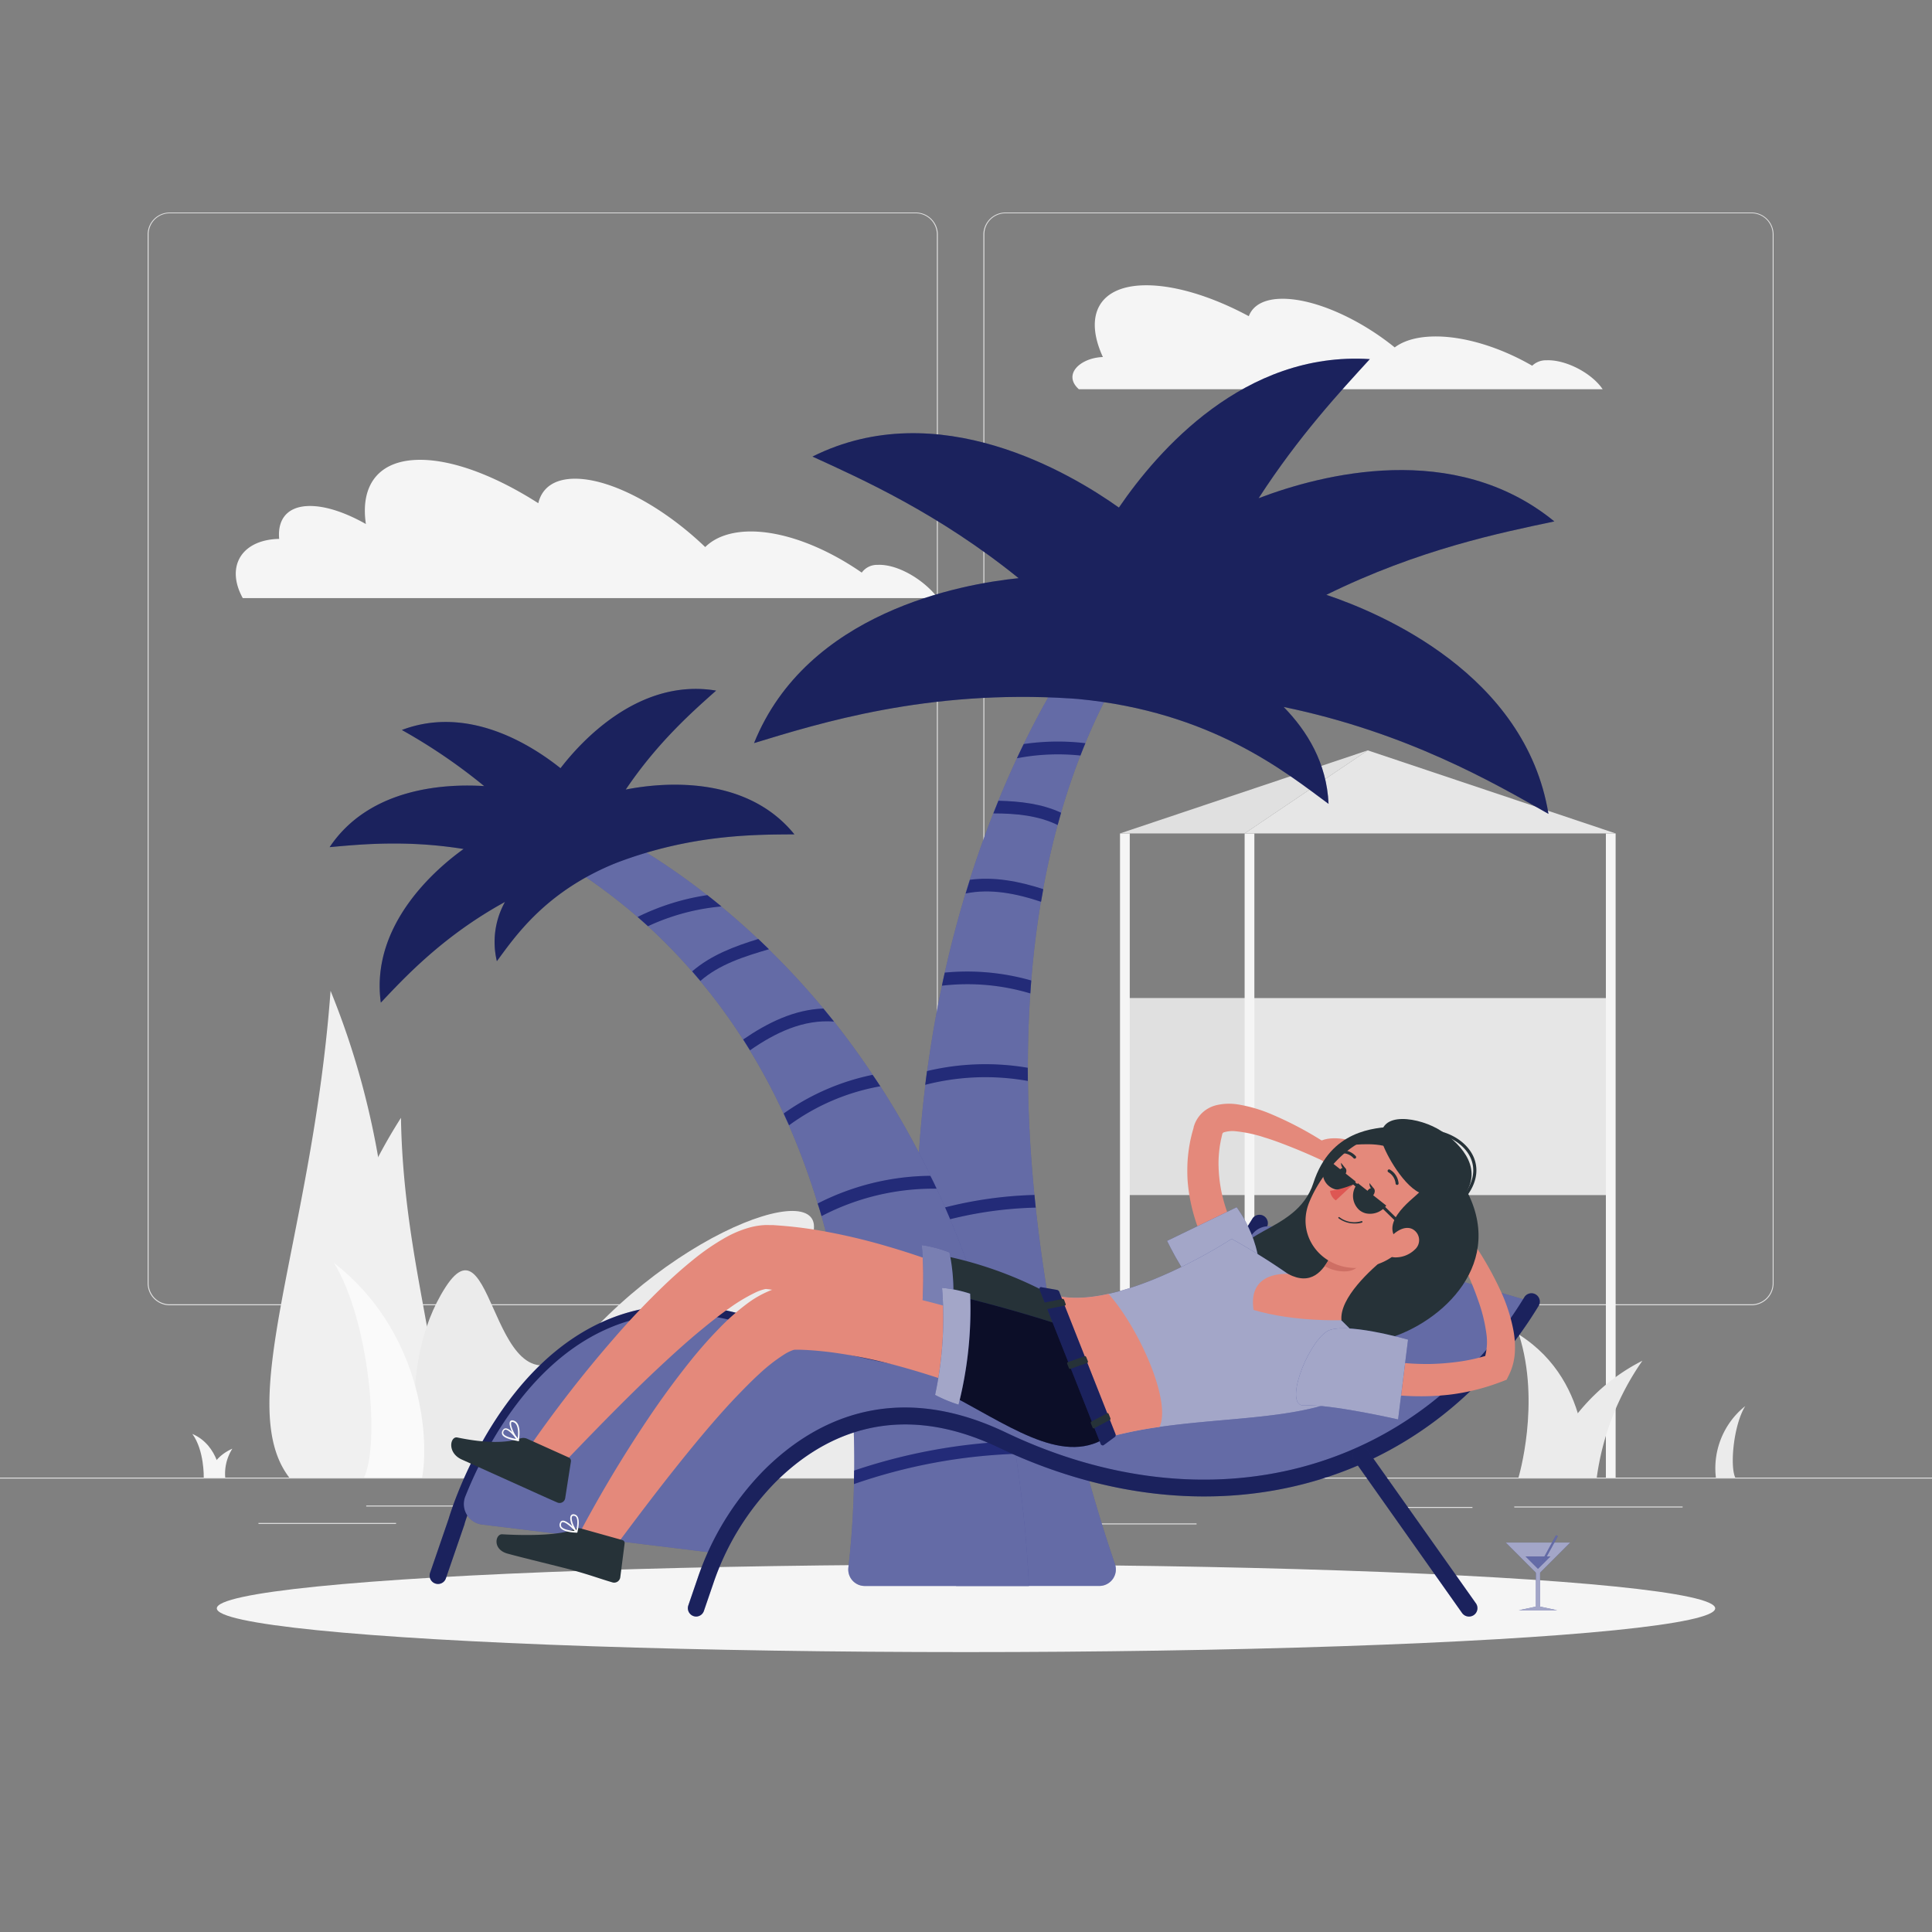 <svg xmlns="http://www.w3.org/2000/svg" viewBox="0 0 500 500"><rect x="0" y="0" width="500" height="500" fill="#808080" stroke="none"/><g id="freepik--background-complete--inject-4"><rect y="382.4" width="500" height="0.25" style="fill:#e0e0e0"></rect><rect x="363.22" y="390" width="17.85" height="0.25" style="fill:#e0e0e0"></rect><rect x="391.89" y="389.88" width="43.57" height="0.25" style="fill:#e0e0e0"></rect><rect x="244.7" y="394.26" width="64.97" height="0.25" style="fill:#e0e0e0"></rect><rect x="227.72" y="394.26" width="11.22" height="0.25" style="fill:#e0e0e0"></rect><rect x="94.78" y="389.63" width="42" height="0.25" style="fill:#e0e0e0"></rect><rect x="142.33" y="389.63" width="29.82" height="0.25" style="fill:#e0e0e0"></rect><rect x="66.89" y="394.14" width="35.61" height="0.25" style="fill:#e0e0e0"></rect><path d="M237,337.8H43.91a5.71,5.71,0,0,1-5.7-5.71V60.66A5.71,5.71,0,0,1,43.91,55H237a5.71,5.71,0,0,1,5.71,5.71V332.09A5.71,5.71,0,0,1,237,337.8ZM43.91,55.2a5.46,5.46,0,0,0-5.45,5.46V332.09a5.46,5.46,0,0,0,5.45,5.46H237a5.47,5.47,0,0,0,5.46-5.46V60.66A5.47,5.47,0,0,0,237,55.2Z" style="fill:#e0e0e0"></path><path d="M453.31,337.8H260.21a5.72,5.72,0,0,1-5.71-5.71V60.66A5.72,5.72,0,0,1,260.21,55h193.1A5.71,5.71,0,0,1,459,60.66V332.09A5.71,5.71,0,0,1,453.31,337.8ZM260.21,55.2a5.47,5.47,0,0,0-5.46,5.46V332.09a5.47,5.47,0,0,0,5.46,5.46h193.1a5.47,5.47,0,0,0,5.46-5.46V60.66a5.47,5.47,0,0,0-5.46-5.46Z" style="fill:#e0e0e0"></path><path d="M285.43,92.4c-5-10.85-1-18.57,11.24-18.57,7.69,0,17.23,3,26.52,8,1.05-2.82,4-4.51,8.76-4.51,8.37,0,19.91,5.22,29,12.59,2.19-1.64,5.36-2.65,9.43-2.81,8-.33,17.71,2.67,26.15,7.55a5.14,5.14,0,0,1,3.71-1.41c4.62-.19,10.86,2.84,14,6.77.19.24.36.48.53.72H279.2C274.92,96.87,279.65,92.59,285.43,92.4Z" style="fill:#f5f5f5"></path><path d="M70.75,139.55a14.76,14.76,0,0,1,1.5-.08c-.47-5.2,2.23-8.52,8-8.52,4.15,0,9.25,1.73,14.44,4.67C93.2,125.52,98,119,108.73,119c8.7,0,19.7,4.27,30.58,11.23.95-4,4.15-6.34,9.53-6.34,9.46,0,22.89,7.34,33.67,17.69,0,0,0,0,0,0,2.33-2.31,5.82-3.74,10.42-4,9-.47,20.18,3.74,30.09,10.61a4.86,4.86,0,0,1,4.09-2c4.93-.26,11.71,3.53,15.65,8.6H62.83C58.6,147.14,62,140.42,70.75,139.55Z" style="fill:#f5f5f5"></path><rect x="323.37" y="258.29" width="93.5" height="50.99" transform="translate(740.23 567.58) rotate(180)" style="fill:#e6e6e6"></rect><rect x="291.12" y="258.29" width="32.25" height="50.99" style="fill:#e0e0e0"></rect><rect x="322.11" y="215.69" width="2.52" height="166.7" transform="translate(646.74 598.09) rotate(180)" style="fill:#f5f5f5"></rect><rect x="289.86" y="215.69" width="2.52" height="166.7" transform="translate(582.24 598.09) rotate(180)" style="fill:#f5f5f5"></rect><rect x="415.61" y="215.69" width="2.52" height="166.7" transform="translate(833.73 598.09) rotate(180)" style="fill:#f5f5f5"></rect><polygon points="418.13 215.69 322.11 215.69 353.97 194.19 418.13 215.69" style="fill:#e6e6e6"></polygon><polygon points="289.86 215.69 322.11 215.69 353.97 194.19 289.86 215.69" style="fill:#e0e0e0"></polygon><path d="M74.87,382.4H92c9-15.64,13.93-57.53,1.35-103.06a207.22,207.22,0,0,0-7.8-22.91C80.82,320.37,60.3,363.43,74.87,382.4Z" style="fill:#f0f0f0"></path><path d="M106.57,382.4H89.4c-8-11.56-10.31-42.52,5.13-76.17a141.22,141.22,0,0,1,9.24-16.94C104.52,336.56,122.34,368.38,106.57,382.4Z" style="fill:#f0f0f0"></path><path d="M115.3,333.12c13.33-20.67,11.82,40.25,36.33,13.18,30.1-33.26,73.3-44.4,54.42-18.95s-7.64,34.28,40,5.77c34.57-20.67-29.17,41.3-11.71,38.95s43.84-7.18,21.26,10.33H109.17S102,353.8,115.3,333.12Z" style="fill:#ebebeb"></path><path d="M410.21,382.4s2.76-24.44-17.1-37c5.67,17.72-.13,37-.13,37Z" style="fill:#ebebeb"></path><path d="M399.17,382.4s5.61-20,25.88-30.24a69,69,0,0,0-11.81,30.24Z" style="fill:#ebebeb"></path><path d="M260.24,382.4s1-11.9,11.87-18a35.8,35.8,0,0,0-3.48,18Z" style="fill:#f5f5f5"></path><path d="M254,382.4s.73-20,14-27.23c-5.92,10.25-5.58,27.23-5.58,27.23Z" style="fill:#f5f5f5"></path><path d="M53.86,382.4s.53-4.94,6.27-7.48a12.08,12.08,0,0,0-1.84,7.48Z" style="fill:#f5f5f5"></path><path d="M444.07,382.4a20.59,20.59,0,0,1,7.6-18.51c-3.06,4.94-4,15.61-2.58,18.51Z" style="fill:#ebebeb"></path><path d="M109.25,382.4c2-11.33-.61-38.25-22.82-55.57,9.17,14.84,12,46.87,7.76,55.57Z" style="fill:#fafafa"></path><path d="M57.16,382.4s-.39-8.29-7.38-11.3c3.13,4.26,2.95,11.3,2.95,11.3Z" style="fill:#f5f5f5"></path></g><g id="freepik--Shadow--inject-4"><ellipse cx="250" cy="416.24" rx="193.89" ry="11.32" style="fill:#f5f5f5"></ellipse></g><g id="freepik--Plants--inject-4"><path d="M286.18,158.22s-76.41,87.27-38.73,252.22H284.5a4.28,4.28,0,0,0,4.05-5.67c-9.77-28.4-49.15-157.08,7-239.85C290.12,161.37,286.18,158.22,286.18,158.22Z" style="fill:#273085"></path><path d="M286.18,158.22s-76.41,87.27-38.73,252.22H284.5a4.28,4.28,0,0,0,4.05-5.67c-9.77-28.4-49.15-157.08,7-239.85C290.12,161.37,286.18,158.22,286.18,158.22Z" style="fill:#f5f5f5;opacity:0.3"></path><g style="mix-blend-mode:multiply"><path d="M280.9,192.34c-.45,1.06-.88,2.12-1.28,3.19a56,56,0,0,0-16.44.71c.59-1.26,1.17-2.49,1.76-3.68A60.48,60.48,0,0,1,280.9,192.34Z" style="fill:#273085"></path><path d="M274.61,210.33c-.31,1.06-.61,2.11-.89,3.18-5.1-2.48-10.88-3-16.64-3,.43-1.11.86-2.2,1.31-3.28C264.05,207.37,269.57,208,274.61,210.33Z" style="fill:#273085"></path><path d="M270,230.11c-.21,1.09-.4,2.18-.58,3.27-6.41-2.14-13.06-3.47-19.51-2.15.35-1.19.72-2.37,1.1-3.54C257.29,226.84,263.72,228.07,270,230.11Z" style="fill:#273085"></path><path d="M266.89,253.75c-.09,1.11-.17,2.23-.24,3.35a56.57,56.57,0,0,0-22.88-2c.23-1.15.48-2.27.74-3.39A60.53,60.53,0,0,1,266.89,253.75Z" style="fill:#273085"></path><path d="M266,279.75a62.3,62.3,0,0,0-26.55,1c.15-1.2.3-2.39.47-3.56a65.19,65.19,0,0,1,26.06-.85C266,277.47,266,278.62,266,279.75Z" style="fill:#273085"></path><path d="M268.05,312.53a100.82,100.82,0,0,0-31,5.66c0-1.18,0-2.34.05-3.5a104.69,104.69,0,0,1,30.62-5.44C267.82,310.35,267.93,311.44,268.05,312.53Z" style="fill:#273085"></path><path d="M273.68,349.06a141.8,141.8,0,0,0-35.52,1.49c-.09-1.11-.18-2.24-.26-3.34A146,146,0,0,1,273,345.7C273.25,346.84,273.46,348,273.68,349.06Z" style="fill:#273085"></path></g><g style="opacity:0.1"><path d="M280.9,192.34c-.45,1.06-.88,2.12-1.28,3.19a56,56,0,0,0-16.44.71c.59-1.26,1.17-2.49,1.76-3.68A60.48,60.48,0,0,1,280.9,192.34Z"></path><path d="M274.61,210.33c-.31,1.06-.61,2.11-.89,3.18-5.1-2.48-10.88-3-16.64-3,.43-1.11.86-2.2,1.31-3.28C264.05,207.37,269.57,208,274.61,210.33Z"></path><path d="M270,230.11c-.21,1.09-.4,2.18-.58,3.27-6.41-2.14-13.06-3.47-19.51-2.15.35-1.19.72-2.37,1.1-3.54C257.29,226.84,263.72,228.07,270,230.11Z"></path><path d="M266.89,253.75c-.09,1.11-.17,2.23-.24,3.35a56.57,56.57,0,0,0-22.88-2c.23-1.15.48-2.27.74-3.39A60.53,60.53,0,0,1,266.89,253.75Z"></path><path d="M266,279.75a62.3,62.3,0,0,0-26.55,1c.15-1.2.3-2.39.47-3.56a65.19,65.19,0,0,1,26.06-.85C266,277.47,266,278.62,266,279.75Z"></path><path d="M268.05,312.53a100.82,100.82,0,0,0-31,5.66c0-1.18,0-2.34.05-3.5a104.69,104.69,0,0,1,30.62-5.44C267.82,310.35,267.93,311.44,268.05,312.53Z"></path><path d="M273.68,349.06a141.8,141.8,0,0,0-35.52,1.49c-.09-1.11-.18-2.24-.26-3.34A146,146,0,0,1,273,345.7C273.25,346.84,273.46,348,273.68,349.06Z"></path></g><path d="M221.07,380.58a252.68,252.68,0,0,0-1.56-30.37c-.11-1.11-.24-2.23-.4-3.36a214.49,214.49,0,0,0-6.5-32.12c-.3-1.08-.62-2.17-1-3.26a184.62,184.62,0,0,0-7.45-20.25c-.46-1-.91-2-1.39-3.05a159.36,159.36,0,0,0-8.72-16.36c-.58-.93-1.16-1.87-1.76-2.8a146.5,146.5,0,0,0-11.09-15.15c-.7-.83-1.4-1.65-2.12-2.48A144.26,144.26,0,0,0,167.7,239.7c-.88-.8-1.78-1.6-2.69-2.39a151.72,151.72,0,0,0-27-18.62,105.93,105.93,0,0,1,11.75-7c2.2.6,15.94,6.38,33.27,20,1.2.94,2.41,1.91,3.64,2.93,3.1,2.57,6.3,5.36,9.54,8.42.91.87,1.84,1.74,2.75,2.65A204.29,204.29,0,0,1,213.09,261c.91,1.1,1.82,2.23,2.75,3.38,3.38,4.28,6.75,8.86,10,13.77.66,1,1.3,2,2,3a217.28,217.28,0,0,1,13,23.17c.54,1.1,1.07,2.21,1.58,3.33A238.14,238.14,0,0,1,255,341.31c.34,1.11.66,2.22,1,3.34a273.6,273.6,0,0,1,6.3,28.3c.17,1.09.36,2.19.53,3.3a315.9,315.9,0,0,1,3.45,34.2H223.81a4.27,4.27,0,0,1-4.25-4.78c.53-4.52,1.24-12,1.45-21.59C221,382.94,221.06,381.78,221.07,380.58Z" style="fill:#273085"></path><path d="M221.07,380.58a252.68,252.68,0,0,0-1.56-30.37c-.11-1.11-.24-2.23-.4-3.36a214.49,214.49,0,0,0-6.5-32.12c-.3-1.08-.62-2.17-1-3.26a184.62,184.62,0,0,0-7.45-20.25c-.46-1-.91-2-1.39-3.05a159.36,159.36,0,0,0-8.72-16.36c-.58-.93-1.16-1.87-1.76-2.8a146.5,146.5,0,0,0-11.09-15.15c-.7-.83-1.4-1.65-2.12-2.48A144.26,144.26,0,0,0,167.7,239.7c-.88-.8-1.78-1.6-2.69-2.39a151.72,151.72,0,0,0-27-18.62,105.93,105.93,0,0,1,11.75-7c2.2.6,15.94,6.38,33.27,20,1.2.94,2.41,1.91,3.64,2.93,3.1,2.57,6.3,5.36,9.54,8.42.91.87,1.84,1.74,2.75,2.65A204.29,204.29,0,0,1,213.09,261c.91,1.1,1.82,2.23,2.75,3.38,3.38,4.28,6.75,8.86,10,13.77.66,1,1.3,2,2,3a217.28,217.28,0,0,1,13,23.17c.54,1.1,1.07,2.21,1.58,3.33A238.14,238.14,0,0,1,255,341.31c.34,1.11.66,2.22,1,3.34a273.6,273.6,0,0,1,6.3,28.3c.17,1.09.36,2.19.53,3.3a315.9,315.9,0,0,1,3.45,34.2H223.81a4.27,4.27,0,0,1-4.25-4.78c.53-4.52,1.24-12,1.45-21.59C221,382.94,221.06,381.78,221.07,380.58Z" style="fill:#f5f5f5;opacity:0.3"></path><g style="mix-blend-mode:multiply"><path d="M186.7,234.59a56.84,56.84,0,0,0-19,5.11c-.88-.8-1.78-1.6-2.69-2.39a60.76,60.76,0,0,1,18.05-5.65C184.26,232.6,185.47,233.57,186.7,234.59Z" style="fill:#273085"></path><path d="M199,245.66c-6.35,1.86-12.82,3.9-17.74,8.2-.7-.83-1.4-1.65-2.12-2.48,4.82-4.16,10.85-6.46,17.11-8.37C197.15,243.88,198.08,244.75,199,245.66Z" style="fill:#273085"></path><path d="M215.84,264.38c-8-.61-15.2,2.89-21.74,7.43-.58-.93-1.16-1.87-1.76-2.8,6.35-4.35,13.21-7.73,20.75-8C214,262.1,214.91,263.23,215.84,264.38Z" style="fill:#273085"></path><path d="M227.82,281.13a56.65,56.65,0,0,0-23.61,10.09c-.46-1-.91-2-1.39-3.05a60.78,60.78,0,0,1,23-10C226.52,279.13,227.16,280.12,227.82,281.13Z" style="fill:#273085"></path><path d="M242.39,307.63a62.59,62.59,0,0,0-29.78,7.1c-.3-1.08-.62-2.17-1-3.26a65.28,65.28,0,0,1,29.15-7.17C241.35,305.4,241.88,306.51,242.39,307.63Z" style="fill:#273085"></path><path d="M256,344.65a101.09,101.09,0,0,0-36.5,5.56c-.11-1.11-.24-2.23-.4-3.36A104.94,104.94,0,0,1,255,341.31C255.38,342.42,255.7,343.53,256,344.65Z" style="fill:#273085"></path><path d="M262.84,376.25A142.44,142.44,0,0,0,221,384.08c0-1.14.05-2.3.06-3.5A145.53,145.53,0,0,1,262.31,373C262.48,374,262.67,375.14,262.84,376.25Z" style="fill:#273085"></path></g><g style="opacity:0.1"><path d="M186.7,234.59a56.84,56.84,0,0,0-19,5.11c-.88-.8-1.78-1.6-2.69-2.39a60.76,60.76,0,0,1,18.05-5.65C184.26,232.6,185.47,233.57,186.7,234.59Z"></path><path d="M199,245.66c-6.35,1.86-12.82,3.9-17.74,8.2-.7-.83-1.4-1.65-2.12-2.48,4.82-4.16,10.85-6.46,17.11-8.37C197.15,243.88,198.08,244.75,199,245.66Z"></path><path d="M215.84,264.38c-8-.61-15.2,2.89-21.74,7.43-.58-.93-1.16-1.87-1.76-2.8,6.35-4.35,13.21-7.73,20.75-8C214,262.1,214.91,263.23,215.84,264.38Z"></path><path d="M227.82,281.13a56.65,56.65,0,0,0-23.61,10.09c-.46-1-.91-2-1.39-3.05a60.78,60.78,0,0,1,23-10C226.52,279.13,227.16,280.12,227.82,281.13Z"></path><path d="M242.39,307.63a62.59,62.59,0,0,0-29.78,7.1c-.3-1.08-.62-2.17-1-3.26a65.28,65.28,0,0,1,29.15-7.17C241.35,305.4,241.88,306.51,242.39,307.63Z"></path><path d="M256,344.65a101.09,101.09,0,0,0-36.5,5.56c-.11-1.11-.24-2.23-.4-3.36A104.94,104.94,0,0,1,255,341.31C255.38,342.42,255.7,343.53,256,344.65Z"></path><path d="M262.84,376.25A142.44,142.44,0,0,0,221,384.08c0-1.14.05-2.3.06-3.5A145.53,145.53,0,0,1,262.31,373C262.48,374,262.67,375.14,262.84,376.25Z"></path></g><path d="M343.26,153.94c24-11.82,45.21-16.08,59-19-25.9-21.17-60.3-12.19-76.53-6,10.45-16.17,21.27-27.78,28.78-36-32.48-2.1-54.9,23.72-64.94,38.42-12.4-8.83-46.83-29.44-79.3-13.2,12.79,5.85,32.55,14.67,53.35,31.47-14.9,1.52-54.81,8.77-68.47,42.68,16.82-5.11,44.86-13.95,82-11.55l1.89.14c34.44,3.29,53.59,18.88,64.79,27.14-.45-10.56-5.53-18.85-11.62-25.08,32,6.61,54.51,19.7,68.53,27.67C394.81,174.53,357.45,158.7,343.26,153.94Z" style="fill:#273085"></path><path d="M343.26,153.94c24-11.82,45.21-16.08,59-19-25.9-21.17-60.3-12.19-76.53-6,10.45-16.17,21.27-27.78,28.78-36-32.48-2.1-54.9,23.72-64.94,38.42-12.4-8.83-46.83-29.44-79.3-13.2,12.79,5.85,32.55,14.67,53.35,31.47-14.9,1.52-54.81,8.77-68.47,42.68,16.82-5.11,44.86-13.95,82-11.55l1.89.14c34.44,3.29,53.59,18.88,64.79,27.14-.45-10.56-5.53-18.85-11.62-25.08,32,6.61,54.51,19.7,68.53,27.67C394.81,174.53,357.45,158.7,343.26,153.94Z" style="opacity:0.3"></path><path d="M205.59,215.93c-12.87-15.9-35.42-13.23-43.65-11.59,8.38-12.41,17.51-20.37,23.39-25.61-20.05-3.36-35.08,13.33-40.27,20.08-7.79-6.21-24-16.35-41.06-9.89a145.31,145.31,0,0,1,21.31,14.52c-9.7-.62-29.58.22-40,15.8,7.83-.71,19.88-1.91,34.67.48-6.81,4.87-24.21,19.48-21.42,39.76,6.19-6.56,16.11-17.27,32.13-26.06a21.29,21.29,0,0,0-2.1,15.33c4.64-6.26,12.34-17.76,30.27-25.18l.94-.37C179.3,215.83,195.75,216,205.59,215.93Z" style="fill:#273085"></path><path d="M205.59,215.93c-12.87-15.9-35.42-13.23-43.65-11.59,8.38-12.41,17.51-20.37,23.39-25.61-20.05-3.36-35.08,13.33-40.27,20.08-7.79-6.21-24-16.35-41.06-9.89a145.31,145.31,0,0,1,21.31,14.52c-9.7-.62-29.58.22-40,15.8,7.83-.71,19.88-1.91,34.67.48-6.81,4.87-24.21,19.48-21.42,39.76,6.19-6.56,16.11-17.27,32.13-26.06a21.29,21.29,0,0,0-2.1,15.33c4.64-6.26,12.34-17.76,30.27-25.18l.94-.37C179.3,215.83,195.75,216,205.59,215.93Z" style="opacity:0.3"></path></g><g id="freepik--Glass--inject-4"><polygon points="389.7 399.21 406.37 399.21 398.03 407.55 389.7 399.21" style="fill:#273085"></polygon><polygon points="393.03 416.74 403.04 416.74 398.03 415.67 393.03 416.74" style="fill:#273085"></polygon><rect x="397.49" y="406.17" width="1.08" height="10.04" style="fill:#273085"></rect><g style="opacity:0.6"><polygon points="389.7 399.21 406.37 399.21 398.03 407.55 389.7 399.21" style="fill:#f5f5f5"></polygon><polygon points="393.03 416.74 403.04 416.74 398.03 415.67 393.03 416.74" style="fill:#f5f5f5"></polygon><rect x="397.49" y="406.17" width="1.08" height="10.04" style="fill:#f5f5f5"></rect></g><polygon points="398.03 406.02 401.26 402.8 394.8 402.8 398.03 406.02" style="fill:#273085;mix-blend-mode:multiply"></polygon><polygon points="398.03 406.02 401.26 402.8 394.8 402.8 398.03 406.02" style="fill:#f5f5f5;opacity:0.3"></polygon><path d="M399.47,404a.31.31,0,0,1-.13,0,.27.27,0,0,1-.1-.37l3.35-6.13a.27.27,0,0,1,.48.26l-3.36,6.13A.27.27,0,0,1,399.47,404Z" style="fill:#273085"></path><path d="M399.47,404a.31.31,0,0,1-.13,0,.27.27,0,0,1-.1-.37l3.35-6.13a.27.27,0,0,1,.48.26l-3.36,6.13A.27.27,0,0,1,399.47,404Z" style="fill:#f5f5f5;opacity:0.3"></path></g><g id="freepik--Character--inject-4"><path d="M113.3,409.93a2.17,2.17,0,0,1-2-2.86l4.81-14c.6-2.07,11-35.92,37.11-49.65,12.54-6.59,26.61-7.37,41.82-2.33,49,16.24,98.56,24.35,129.13-25.78a2.17,2.17,0,0,1,3.7,2.25c-14.42,23.64-33.68,36.58-58.89,39.57-20,2.38-43.23-1.31-75.3-11.93-14-4.66-27-4-38.45,2.05-24.8,13-34.89,46.74-35,47.08l0,.1-4.82,14A2.14,2.14,0,0,1,113.3,409.93Z" style="fill:#273085"></path><path d="M113.3,409.93a2.17,2.17,0,0,1-2-2.86l4.81-14c.6-2.07,11-35.92,37.11-49.65,12.54-6.59,26.61-7.37,41.82-2.33,49,16.24,98.56,24.35,129.13-25.78a2.17,2.17,0,0,1,3.7,2.25c-14.42,23.64-33.68,36.58-58.89,39.57-20,2.38-43.23-1.31-75.3-11.93-14-4.66-27-4-38.45,2.05-24.8,13-34.89,46.74-35,47.08l0,.1-4.82,14A2.14,2.14,0,0,1,113.3,409.93Z" style="opacity:0.3"></path><path d="M329.81,317.56a5.34,5.34,0,0,0-5.94,2.19c-30.37,46.07-77.76,40.57-129.56,23.4-45.31-15-67.17,27.36-73.87,44.1a5.34,5.34,0,0,0,4.31,7.3L185,401.91s23.92-53.28,74.33-29.25S366,386.46,396.28,336.84Z" style="fill:#273085"></path><path d="M329.81,317.56a5.34,5.34,0,0,0-5.94,2.19c-30.37,46.07-77.76,40.57-129.56,23.4-45.31-15-67.17,27.36-73.87,44.1a5.34,5.34,0,0,0,4.31,7.3L185,401.91s23.92-53.28,74.33-29.25S366,386.46,396.28,336.84Z" style="fill:#f5f5f5;opacity:0.3"></path><path d="M180.13,418.36a2.17,2.17,0,0,1-2-2.86l2.42-7.06a73.19,73.19,0,0,1,16.93-27.71c12.28-12.39,33.15-24.19,62.85-10,52.28,24.93,106.19,10.86,134.16-35a2.16,2.16,0,1,1,3.69,2.25C369,385.82,312.8,400.55,258.42,374.62c-27.42-13.08-46.63-2.24-57.91,9.15a68.77,68.77,0,0,0-15.92,26.07l-2.42,7.06A2.14,2.14,0,0,1,180.13,418.36Z" style="fill:#273085"></path><path d="M180.13,418.36a2.17,2.17,0,0,1-2-2.86l2.42-7.06a73.19,73.19,0,0,1,16.93-27.71c12.28-12.39,33.15-24.19,62.85-10,52.28,24.93,106.19,10.86,134.16-35a2.16,2.16,0,1,1,3.69,2.25C369,385.82,312.8,400.55,258.42,374.62c-27.42-13.08-46.63-2.24-57.91,9.15a68.77,68.77,0,0,0-15.92,26.07l-2.42,7.06A2.14,2.14,0,0,1,180.13,418.36Z" style="opacity:0.3"></path><path d="M380.16,418.36a2.19,2.19,0,0,1-1.77-.91L350.44,377.9a2.16,2.16,0,0,1,3.53-2.49l28,39.54a2.17,2.17,0,0,1-1.77,3.41Z" style="fill:#273085"></path><path d="M380.16,418.36a2.19,2.19,0,0,1-1.77-.91L350.44,377.9a2.16,2.16,0,0,1,3.53-2.49l28,39.54a2.17,2.17,0,0,1-1.77,3.41Z" style="opacity:0.3"></path><path d="M391.64,344.13a43.93,43.93,0,0,0-3.17-9.82,84.23,84.23,0,0,0-4.65-8.78,86.68,86.68,0,0,0-5.6-8.11l-3.43,2.37c1.5,2.67,3,5.49,4.28,8.3a77.26,77.26,0,0,1,3.51,8.55,41,41,0,0,1,2.1,8.55,14.64,14.64,0,0,1-.31,5.74,46.55,46.55,0,0,1-6.32,1.4A64.09,64.09,0,0,1,370,353a67.41,67.41,0,0,1-8.15-.41c-1.36-.14-2.71-.33-4.05-.56-.67-.11-1.33-.24-2-.37s-1.36-.29-1.84-.41l-2.32,8.09c.92.26,1.61.42,2.4.6s1.53.31,2.3.44c1.53.27,3.06.48,4.6.65a69.78,69.78,0,0,0,9.26.28c1.55-.06,3.1-.17,4.65-.34s3.08-.42,4.61-.73a55.68,55.68,0,0,0,9-2.61l1.45-.56.63-1.27a15.2,15.2,0,0,0,1.51-6A23.73,23.73,0,0,0,391.64,344.13Z" style="fill:#e4897b"></path><path d="M377.21,323.35l-8.85-5.1,8.57-5.8s3.23,4.49,2.8,8.59Z" style="fill:#e4897b"></path><polygon points="364.24 312.91 371.41 309.8 376.93 312.45 368.36 318.25 364.24 312.91" style="fill:#e4897b"></polygon><path d="M315.09,327.44c-.33-.46-.52-.74-.75-1.1l-.64-1c-.41-.68-.8-1.37-1.16-2.06q-1.1-2.08-2-4.25a46.42,46.42,0,0,1-2.61-9,43.41,43.41,0,0,1-.59-4.7,44.46,44.46,0,0,1,0-4.76,39.43,39.43,0,0,1,.59-4.73c.13-.79.34-1.56.51-2.34l.32-1.14.16-.58,0-.14.08-.22.15-.44a8.09,8.09,0,0,1,2.27-3.24,8.22,8.22,0,0,1,3.3-1.7,14.36,14.36,0,0,1,5.67-.21,37.64,37.64,0,0,1,9,2.68A91,91,0,0,1,344.86,297l-2.12,3.59c-2.51-1.17-5.1-2.33-7.69-3.37s-5.18-2.05-7.78-2.84a35.24,35.24,0,0,0-7.57-1.62,7.49,7.49,0,0,0-2.84.25.66.66,0,0,0-.55.55l-.37,1.61c-.1.63-.24,1.25-.31,1.88a31.88,31.88,0,0,0-.28,3.78,38,38,0,0,0,.76,7.58,41.46,41.46,0,0,0,2.3,7.38c.49,1.19,1,2.37,1.64,3.51.29.58.61,1.13.93,1.68l.48.81.43.68Z" style="fill:#e4897b"></path><path d="M341.1,299.47l7.53,6.16,2-10.16s-5.66-2-9.26,0Z" style="fill:#e4897b"></path><polygon points="357.33 305.37 357.39 297.56 350.6 295.47 348.63 305.63 357.33 305.37" style="fill:#e4897b"></polygon><path d="M360.53,291.56c-4.65.36-16.18.79-20.63,14.61s-24,11.8-18.09,22.87c9.62,17.92,23.63,21.42,37.45,17.33s31.05-19.58,19.7-39.3S360.53,291.56,360.53,291.56Z" style="fill:#263238"></path><path d="M325.28,334.72c3.08-11.57-5.24-22.29-5.24-22.29l-18,8.71s6,12.5,10.73,15.16C317.75,339.08,323.7,340.66,325.28,334.72Z" style="fill:#273085"></path><path d="M325.28,334.72c3.08-11.57-5.24-22.29-5.24-22.29l-18,8.71s6,12.5,10.73,15.16C317.75,339.08,323.7,340.66,325.28,334.72Z" style="fill:#f5f5f5;opacity:0.6"></path><path d="M256.91,353.06c-1.15-.56-2.55-1.2-3.85-1.79l-4-1.79c-2.68-1.19-5.39-2.34-8.11-3.44-5.43-2.23-10.92-4.29-16.44-6.13a164,164,0,0,0-16.61-4.65c-2.77-.63-5.53-1.12-8.27-1.5l-1-.14c-.25,0-.14,0-.13,0h0a1.19,1.19,0,0,0-.52,0,12.42,12.42,0,0,0-2.62.95,45,45,0,0,0-6.64,4c-2.27,1.59-4.52,3.37-6.76,5.2-4.51,3.68-8.87,7.71-13.22,11.8-8.63,8.23-17.09,17-25.36,25.68l-7.13-5.67A323,323,0,0,1,159,346.23c4.08-4.71,8.38-9.26,13-13.69,2.31-2.21,4.73-4.36,7.31-6.45a60.06,60.06,0,0,1,8.69-5.95,28.18,28.18,0,0,1,5.86-2.42,18.42,18.42,0,0,1,4-.67,11.56,11.56,0,0,1,1.19,0l1,0,1.24.09c3.32.24,6.6.62,9.81,1.14a157.09,157.09,0,0,1,18.8,4.35c6.12,1.78,12.09,3.88,18,6.19,2.93,1.17,5.85,2.38,8.73,3.67,1.44.65,2.87,1.31,4.31,2s2.81,1.37,4.38,2.18Z" style="fill:#e4897b"></path><path d="M136.49,372.38l10.71,4.82a1,1,0,0,1,.56,1l-1.49,9.53a1.46,1.46,0,0,1-2.07,1.1c-3.79-1.66-5.57-2.49-10.28-4.61l-14.4-6.49c-3.91-1.76-3-6.08-1.17-5.71,8,1.66,13.17,1.33,16.36.23A2.39,2.39,0,0,1,136.49,372.38Z" style="fill:#263238"></path><path d="M282.2,362.11a208.6,208.6,0,0,0-42.57-17.88c.82-8,1.83-15.1.61-20a100.88,100.88,0,0,1,31.14,10.53Z" style="fill:#263238"></path><path d="M238.53,322.23s1.37,10.37-.93,25.78a36.68,36.68,0,0,0,6.22,2.14c.11,0,5-10.85,1.9-26A32.3,32.3,0,0,0,238.53,322.23Z" style="fill:#273085"></path><path d="M238.53,322.23s1.37,10.37-.93,25.78a36.68,36.68,0,0,0,6.22,2.14c.11,0,5-10.85,1.9-26A32.3,32.3,0,0,0,238.53,322.23Z" style="fill:#f5f5f5;opacity:0.4"></path><path d="M134.09,372.92h0l-.22,0c-1.49-.31-3.53-.73-3.92-1.72a1.18,1.18,0,0,1,.23-1.15.84.84,0,0,1,.71-.39h0c1.29,0,3.19,2.7,3.4,3a.19.19,0,0,1-.16.31ZM130.85,370a.46.46,0,0,0-.4.22.82.82,0,0,0-.18.78c.29.75,2.06,1.16,3.37,1.43-.7-.92-2-2.42-2.79-2.43Z" style="fill:#fafafa"></path><path d="M134.09,372.92a.2.2,0,0,1-.14-.06c-.95-1-2.52-4.08-1.94-5,.12-.19.38-.39.94-.21,2.2.69,1.37,4.93,1.33,5.11a.18.18,0,0,1-.13.15ZM132.56,368c-.16,0-.21.07-.22.1-.37.59.66,3,1.63,4.21.14-1,.37-3.79-1.14-4.26A.82.82,0,0,0,132.56,368Z" style="fill:#fafafa"></path><path d="M265.51,365.31l-1.9-.83-2-.85c-1.36-.57-2.73-1.13-4.11-1.67-2.75-1.1-5.52-2.16-8.32-3.15-5.57-2-11.21-3.81-16.86-5.34A132,132,0,0,0,215.35,350c-2.81-.36-5.59-.61-8.32-.69l-1,0h-.42a.15.15,0,0,0,.09,0s-.09,0-.4.07a11.2,11.2,0,0,0-2.44,1.21,43.9,43.9,0,0,0-6.19,4.82c-2.09,1.89-4.13,4-6.16,6.1-4.08,4.28-8,8.9-11.83,13.58-7.67,9.39-15.09,19.26-22.33,29.1l-7.77-4.74A331.27,331.27,0,0,1,167.83,367c3.52-5.25,7.29-10.37,11.35-15.42,2.06-2.52,4.22-5,6.57-7.41a59,59,0,0,1,8-7.08,26.9,26.9,0,0,1,5.72-3.16,18,18,0,0,1,4.08-1.09l1.25-.13.74,0,1.29-.06a93.7,93.7,0,0,1,10.22.21,133.51,133.51,0,0,1,19.57,3.12,183.43,183.43,0,0,1,18.67,5.41c3,1.07,6.06,2.19,9,3.4,1.49.61,3,1.23,4.47,1.88l2.23,1,2.32,1.09Z" style="fill:#e4897b"></path><path d="M150.35,395.57l10.72,3a.79.79,0,0,1,.58.87l-1.13,8.81a1.6,1.6,0,0,1-2,1.28c-3.72-1.1-5.46-1.82-10.18-3.13-2.9-.81-13-3.22-17-4.33s-3.12-5.13-1.35-5c7.92.46,15.48.11,18.58-1.31A2.61,2.61,0,0,1,150.35,395.57Z" style="fill:#263238"></path><path d="M358.6,354.54C346,367.89,323.06,366,300.09,369.29a106.39,106.39,0,0,0-13.92,2.85c-2.85-7.23-8.93-22.56-14.79-37.41,4.47,1.61,9.92,1.36,15.5.12,15.4-3.4,31.87-14.24,31.87-14.24a170.24,170.24,0,0,1,14.61,9.1,126.11,126.11,0,0,1,13.8,12A117.45,117.45,0,0,1,358.6,354.54Z" style="fill:#273085"></path><path d="M358.6,354.54C346,367.89,323.06,366,300.09,369.29a106.39,106.39,0,0,0-13.92,2.85c-2.85-7.23-8.93-22.56-14.79-37.41,4.47,1.61,9.92,1.36,15.5.12,15.4-3.4,31.87-14.24,31.87-14.24a170.24,170.24,0,0,1,14.61,9.1,126.11,126.11,0,0,1,13.8,12A117.45,117.45,0,0,1,358.6,354.54Z" style="fill:#f5f5f5;opacity:0.6"></path><path d="M300.09,369.29a106.39,106.39,0,0,0-13.92,2.85c-2.85-7.23-8.93-22.56-14.79-37.41,4.47,1.61,9.92,1.36,15.5.12C294.67,343.58,303.23,362.56,300.09,369.29Z" style="fill:#e4897b"></path><path d="M359.26,324.93c-4.72,3.69-12.63,11.08-12.09,16.73,0,0-12.25.49-22.75-2.65-1.58-10.3,8.94-9.3,8.94-9.3,6,3.11,9-.68,11.16-4.88Z" style="fill:#e4897b"></path><path d="M353.25,324.89l-8.73-.06a18.79,18.79,0,0,1-1.69,2.82c2.13,1.36,6.45,2.14,8.36.33A10.53,10.53,0,0,0,353.25,324.89Z" style="fill:#ce6f64"></path><path d="M369.13,315.68c-6.18,7.64-8.63,11-15.59,12.24-10.46,1.84-18.49-7.42-14.72-16.75,3.4-8.4,12.94-19.49,23-17.1A13.4,13.4,0,0,1,369.13,315.68Z" style="fill:#e4897b"></path><path d="M365.89,320.52a.39.39,0,0,1-.27-.11l-8.06-7.87a.39.39,0,0,1,.55-.55l8.05,7.86a.38.38,0,0,1,0,.55A.39.39,0,0,1,365.89,320.52Z" style="fill:#263238"></path><path d="M357.58,295.1c.33,2.16,5,11.16,9.69,13.52-1.67,1.73-11.94,8.85-3.87,13.67s17.9-5.16,14.84-12.09c6.13-7.15.25-13.86-5.2-17.47S356.36,287.2,357.58,295.1Z" style="fill:#263238"></path><path d="M349.48,296.38s8.82-1.17,11.3,1.49c.54-2.08,0-5.32-2.84-5.05S349.48,296.38,349.48,296.38Z" style="fill:#263238"></path><path d="M379.48,309.45a.39.39,0,0,1-.23-.07.41.41,0,0,1-.1-.57c2.12-3,2.67-6,1.59-8.79-1.25-3.19-4.65-5.73-8.87-6.62a.41.41,0,0,1-.31-.48.42.42,0,0,1,.48-.32c4.48.95,8.1,3.68,9.45,7.13.83,2.11,1.21,5.48-1.68,9.55A.39.39,0,0,1,379.48,309.45Z" style="fill:#263238"></path><path d="M366.13,323.41a7.18,7.18,0,0,1-5.11,2c-2.52-.07-3-2.5-1.71-4.49,1.19-1.78,3.94-3.9,6.17-2.86A3.23,3.23,0,0,1,366.13,323.41Z" style="fill:#e4897b"></path><path d="M274.5,342.94s-11.78-4-28.47-8L244.2,360.1c16.11,8.16,30.32,19.33,42,12Z" style="fill:#273085"></path><path d="M274.5,342.94s-11.78-4-28.47-8L244.2,360.1c16.11,8.16,30.32,19.33,42,12Z" style="opacity:0.7"></path><path d="M243.8,333.3A94.82,94.82,0,0,1,242,361a36.31,36.31,0,0,0,6.07,2.52,100.34,100.34,0,0,0,3-28.71A32.64,32.64,0,0,0,243.8,333.3Z" style="fill:#273085"></path><path d="M243.8,333.3A94.82,94.82,0,0,1,242,361a36.31,36.31,0,0,0,6.07,2.52,100.34,100.34,0,0,0,3-28.71A32.64,32.64,0,0,0,243.8,333.3Z" style="fill:#f5f5f5;opacity:0.6"></path><path d="M288.59,371.83l-3,2.2a.58.58,0,0,1-.76-.41l-15.75-39.77c-.14-.34-.06-.75.35-.74l4,.7a.88.88,0,0,1,.77.69l14.48,36.61A.74.74,0,0,1,288.59,371.83Z" style="fill:#273085"></path><path d="M288.59,371.83l-3,2.2a.58.58,0,0,1-.76-.41l-15.75-39.77c-.14-.34-.06-.75.35-.74l4,.7a.88.88,0,0,1,.77.69l14.48,36.61A.74.74,0,0,1,288.59,371.83Z" style="opacity:0.3"></path><path d="M282.34,368.41l.4,1c.08.2.25.31.37.25l4.16-2.2c.12-.06.16-.28.08-.48l-.41-1c-.08-.21-.24-.32-.36-.25l-4.16,2.19A.4.4,0,0,0,282.34,368.41Z" style="fill:#263238"></path><path d="M270,337.55l.37,1c.08.19.26.33.4.3l4.89-1c.14,0,.2-.21.12-.4l-.37-1c-.08-.2-.26-.33-.4-.3l-4.89,1C270,337.17,269.93,337.35,270,337.55Z" style="fill:#263238"></path><path d="M276.21,353l.4,1c.08.2.25.33.38.28l4.44-1.58c.13-.05.18-.25.1-.45l-.4-1c-.08-.2-.25-.33-.38-.28l-4.44,1.58C276.18,352.58,276.14,352.78,276.21,353Z" style="fill:#263238"></path><path d="M358.76,312a5.22,5.22,0,0,1-5.34,2,4.31,4.31,0,0,1-1.57-.79,4.92,4.92,0,0,1-.43-7Z" style="fill:#263238"></path><path d="M351.29,307.35a.38.38,0,0,1-.25-.09l-1.19-1a.38.38,0,0,1-.05-.55.39.39,0,0,1,.55-.05l1.19,1a.39.39,0,0,1,0,.55A.41.41,0,0,1,351.29,307.35Z" style="fill:#263238"></path><path d="M355.42,309.29c-.46.65-1.18.93-1.6.63s-.4-1.08.06-1.73,1.19-.93,1.61-.63S355.89,308.64,355.42,309.29Z" style="fill:#263238"></path><path d="M350.86,305.78a5.19,5.19,0,0,1-5.34,2A4.29,4.29,0,0,1,344,307c-2.06-1.61-2.25-4.69-.43-7Z" style="fill:#263238"></path><path d="M348.07,304.05c-.46.65-1.18.93-1.61.63s-.39-1.08.07-1.73,1.18-.93,1.61-.63S348.53,303.4,348.07,304.05Z" style="fill:#263238"></path><path d="M348.3,302.49l-1.24-1.56S347,302.72,348.3,302.49Z" style="fill:#263238"></path><path d="M350.1,306.58a22.28,22.28,0,0,1-5.88,1.6,3.45,3.45,0,0,0,1.49,2.48Z" style="fill:#de5753"></path><path d="M350.51,316.64a6.91,6.91,0,0,1-4.07-1.34.19.19,0,0,1-.05-.27.21.21,0,0,1,.28,0,6.34,6.34,0,0,0,5.67,1,.19.19,0,0,1,.25.11.2.2,0,0,1-.11.26A6,6,0,0,1,350.51,316.64Z" style="fill:#263238"></path><path d="M361.57,306.65a.38.38,0,0,1-.39-.34,3.81,3.81,0,0,0-1.85-2.93.39.39,0,1,1,.35-.7,4.56,4.56,0,0,1,2.27,3.54.38.38,0,0,1-.34.43Z" style="fill:#263238"></path><path d="M350.58,299.86a.39.39,0,0,1-.31-.15,3.76,3.76,0,0,0-3.24-1.22.37.37,0,0,1-.42-.35.38.38,0,0,1,.35-.42,4.59,4.59,0,0,1,3.93,1.51.4.4,0,0,1-.07.55A.43.43,0,0,1,350.58,299.86Z" style="fill:#263238"></path><path d="M343.29,344.63c4.11-2.82,21.11,2.07,21.11,2.07l-2.57,20.65s-17.85-4.06-24.26-3.61C332.13,364.11,338.06,348.23,343.29,344.63Z" style="fill:#273085"></path><path d="M343.29,344.63c4.11-2.82,21.11,2.07,21.11,2.07l-2.57,20.65s-17.85-4.06-24.26-3.61C332.13,364.11,338.06,348.23,343.29,344.63Z" style="fill:#f5f5f5;opacity:0.6"></path><path d="M149.24,396.65h0c-1.31,0-3.61-.3-4.27-1.35a1.28,1.28,0,0,1,0-1.26.75.75,0,0,1,.59-.49c1.23-.17,3.6,2.47,3.86,2.77a.22.22,0,0,1,0,.22A.21.21,0,0,1,149.24,396.65Zm-3.56-2.72h-.09a.37.37,0,0,0-.3.25.94.94,0,0,0,0,.91c.38.59,1.66,1,3.48,1.13C148,395.36,146.46,393.93,145.68,393.93Z" style="fill:#fafafa"></path><path d="M149.24,396.65a.16.16,0,0,1-.13-.06c-.76-.76-1.92-3.28-1.41-4.28a.77.77,0,0,1,.89-.4,1.23,1.23,0,0,1,.85.55c.77,1.19,0,3.93,0,4a.2.2,0,0,1-.14.14Zm-.84-4.36a.36.36,0,0,0-.36.2c-.34.68.42,2.62,1.11,3.54.17-.77.49-2.55,0-3.36a.79.79,0,0,0-.58-.37Z" style="fill:#fafafa"></path><path d="M355.66,307.73l-1.25-1.56S354.35,308,355.66,307.73Z" style="fill:#263238"></path></g></svg>